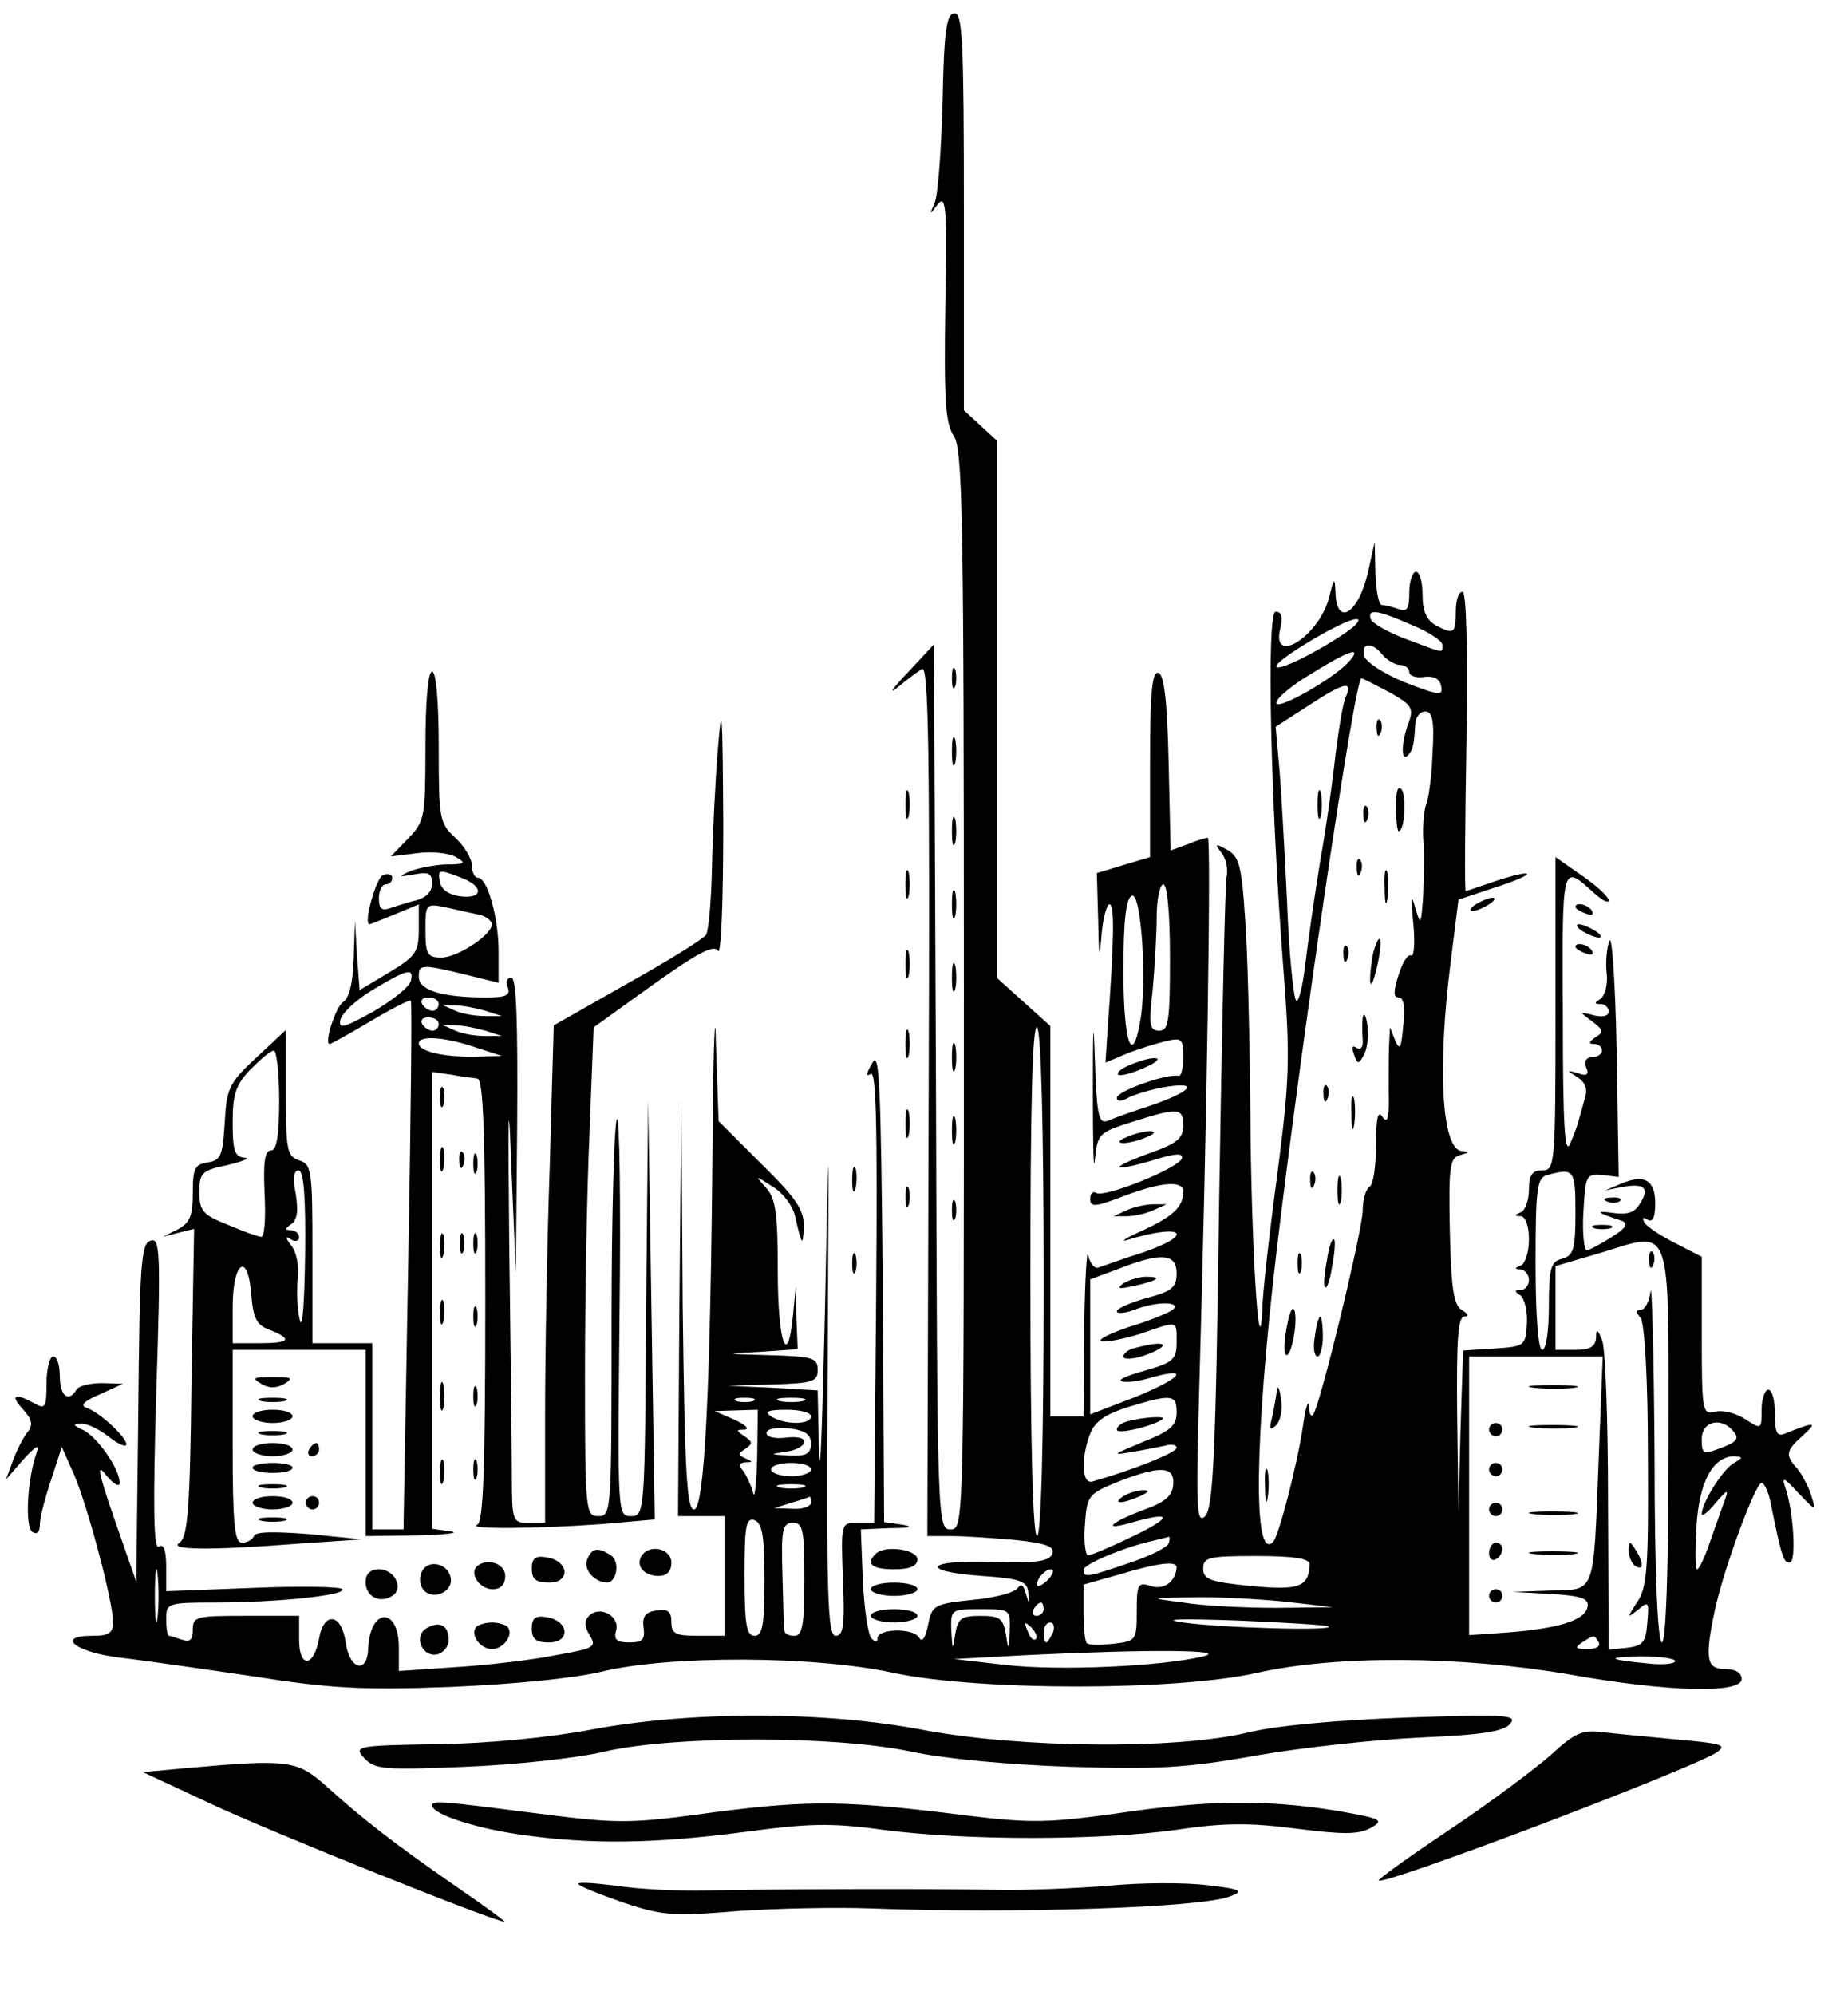 <?xml version="1.0" standalone="no"?>
<!DOCTYPE svg PUBLIC "-//W3C//DTD SVG 20010904//EN"
 "http://www.w3.org/TR/2001/REC-SVG-20010904/DTD/svg10.dtd">
<svg version="1.0" xmlns="http://www.w3.org/2000/svg"
 width="278pt" height="300pt" viewBox="0 0 278 300"
 preserveAspectRatio="xMidYMid meet">

<g transform="translate(0,300) scale(0.1,-0.1)"
fill="#000000" stroke="none">
<path d="M1418 2848 c-2 -73 -7 -142 -12 -153 -8 -19 -8 -19 5 -2 12 15 14 -6
11 -154 -2 -141 0 -175 13 -195 13 -20 15 -119 15 -834 0 -802 0 -810 -20
-810 -20 0 -20 8 -22 665 l-3 666 -40 -43 c-22 -23 -29 -33 -15 -22 14 12 31
24 37 28 10 6 12 -129 10 -648 l-2 -656 36 0 c20 0 63 -3 97 -6 47 -5 59 -10
55 -21 -5 -11 -24 -14 -89 -12 -101 4 -114 -14 -17 -21 59 -4 68 -8 70 -25 2
-18 1 -18 -4 -1 -3 12 -7 15 -12 8 -4 -7 -35 -15 -68 -18 -58 -6 -61 -8 -67
-38 -4 -20 -9 -27 -14 -18 -9 14 -62 13 -62 -2 0 -6 -3 -6 -9 0 -5 5 -11 44
-13 87 l-3 77 45 2 c29 0 35 2 18 5 l-28 4 -2 357 c-3 306 -5 354 -16 333 -9
-15 -10 -21 -2 -16 8 5 10 -78 8 -334 l-3 -341 -25 0 c-25 0 -25 0 -22 -85 3
-68 1 -85 -11 -85 -12 0 -14 60 -12 397 2 394 2 395 -4 93 -4 -168 -7 -264 -9
-213 l-2 92 -67 4 -68 3 68 2 c60 2 67 4 67 22 0 18 -7 20 -72 22 -70 2 -71 2
-15 5 l57 4 -2 47 -1 47 -4 -42 c-8 -84 -23 -42 -23 64 0 87 -3 110 -17 126
-18 20 -18 20 10 2 15 -9 30 -29 33 -44 10 -44 12 -47 13 -16 1 25 -11 43 -64
95 l-64 64 -4 115 c-1 64 -4 4 -5 -134 -3 -382 -12 -565 -28 -565 -11 0 -14
60 -17 307 l-2 308 -3 -312 -2 -313 35 0 35 0 0 -90 0 -90 -40 0 c-34 0 -40 3
-40 21 0 15 -5 20 -22 17 -17 -2 -22 -9 -20 -25 3 -19 -2 -23 -21 -23 -20 0
-24 4 -20 19 5 21 -25 37 -41 21 -7 -7 -7 -16 1 -29 11 -18 7 -20 -50 -30 -34
-7 -101 -15 -149 -18 l-88 -6 0 36 c0 60 -43 60 -46 -1 -1 -40 -28 -34 -34 8
-6 44 -33 47 -40 6 -8 -44 -30 -45 -30 -2 l0 36 -80 0 c-75 0 -80 -1 -80 -21
0 -15 -4 -19 -16 -15 -9 3 -18 6 -20 6 -2 0 -4 11 -4 25 0 24 2 25 74 25 93 0
197 11 191 20 -2 4 -63 5 -135 2 l-130 -5 0 37 c0 25 -4 35 -11 30 -8 -5 -9
58 -4 230 7 214 6 236 -9 230 -14 -5 -16 -38 -18 -259 l-3 -254 -32 92 c-26
75 -28 88 -13 68 11 -13 20 -18 20 -11 0 21 -33 68 -54 79 -16 7 -17 10 -5 10
9 1 28 -8 43 -20 14 -11 26 -16 26 -11 0 11 -40 48 -60 55 -10 3 -4 10 20 20
l35 16 -32 1 c-17 0 -35 -4 -38 -10 -12 -20 -25 -9 -25 20 0 17 -4 30 -10 30
-5 0 -10 -18 -10 -40 0 -37 -2 -40 -19 -30 -30 16 -36 12 -16 -10 13 -14 15
-23 7 -33 -6 -7 -16 -26 -22 -42 l-11 -30 26 30 c19 21 25 24 20 10 -14 -39
-18 -112 -6 -119 7 -4 11 0 11 12 0 10 8 40 17 67 l16 49 19 -43 c21 -50 58
-190 58 -220 0 -17 -6 -21 -31 -21 -57 0 -25 -25 42 -33 35 -4 125 -17 200
-28 114 -18 163 -21 295 -16 96 4 187 13 229 23 102 25 322 24 440 -2 128 -27
423 -27 545 0 119 27 305 26 470 -2 151 -27 260 -29 260 -7 0 9 -9 15 -25 15
-28 0 -31 15 -15 90 14 64 61 190 70 190 4 0 11 -15 14 -32 16 -79 19 -88 28
-88 11 0 6 79 -7 115 -5 15 0 12 20 -10 27 -28 27 -28 20 -5 -4 14 -14 32 -21
41 -19 21 -18 27 9 51 22 20 17 20 -28 2 -12 -5 -15 2 -15 30 0 20 -4 36 -10
36 -5 0 -10 -14 -10 -30 0 -30 0 -30 -25 -14 -14 9 -34 14 -45 11 -19 -5 -20
0 -20 114 l0 119 -39 20 c-22 11 -43 25 -47 31 -4 8 -3 9 4 5 8 -5 12 3 12 24
0 35 -16 45 -51 30 l-24 -10 26 5 c33 6 41 -2 26 -25 -8 -14 -19 -17 -41 -14
-28 4 -24 0 14 -12 10 -4 6 -11 -15 -24 -17 -11 -34 -20 -38 -20 -4 0 -7 26
-5 58 3 54 4 57 28 55 l25 -3 -3 188 c-2 103 -7 178 -11 167 -4 -11 -6 -33 -4
-49 2 -17 -3 -33 -9 -38 -10 -6 -10 -8 0 -8 6 0 12 -5 12 -11 0 -7 -9 -9 -22
-6 -23 6 -23 6 -3 -9 17 -13 18 -16 5 -24 -10 -7 -11 -10 -2 -10 6 0 12 -4 12
-10 0 -5 -7 -10 -15 -10 -9 0 -12 -6 -9 -15 5 -11 1 -14 -12 -9 -18 5 -18 5
-1 -6 12 -8 16 -18 11 -32 -3 -11 -7 -26 -9 -32 -1 -6 -7 -22 -13 -36 -8 -19
-11 27 -11 193 -1 233 -2 228 47 184 12 -11 22 -16 22 -11 0 5 -18 22 -40 37
l-40 28 0 -235 c0 -229 -1 -236 -20 -236 -15 0 -20 -7 -20 -29 0 -16 -6 -32
-12 -34 -10 -4 -10 -6 0 -6 7 -1 12 -15 12 -35 0 -19 -6 -37 -12 -39 -10 -4
-10 -6 0 -6 6 -1 12 -8 12 -16 0 -8 -6 -15 -12 -15 -10 0 -10 -2 -1 -8 6 -4
11 -23 10 -42 -2 -34 -3 -35 -49 -38 l-47 -3 -4 -122 -3 -122 -2 148 c-1 112
1 147 11 147 7 0 6 4 -4 10 -12 7 -16 31 -18 119 -2 98 0 110 16 114 14 4 15
5 2 6 -30 2 -37 123 -17 282 l12 96 54 18 c29 9 52 19 49 21 -2 2 -23 -3 -47
-11 -23 -8 -44 -15 -45 -15 -2 0 -1 101 1 225 2 144 0 225 -6 225 -6 0 -10
-13 -10 -30 0 -33 -3 -35 -31 -20 -13 8 -19 21 -19 45 0 19 -4 35 -10 35 -5 0
-10 -14 -10 -31 0 -24 -3 -30 -16 -25 -9 3 -20 6 -25 6 -5 0 -9 21 -10 48 l-1
47 -10 -45 c-14 -62 -47 -84 -49 -32 -1 25 -2 24 -10 -8 -16 -58 -87 -102 -73
-45 4 17 2 25 -7 25 -14 0 -8 -285 12 -542 10 -130 9 -162 -10 -308 -12 -89
-22 -178 -22 -199 -5 -100 -17 106 -18 290 -1 113 -4 247 -8 298 -5 79 -9 93
-27 103 -18 10 -19 9 -9 -4 7 -8 11 -25 8 -37 -2 -13 -7 -231 -11 -485 -5
-386 -9 -463 -21 -476 -13 -13 -14 10 -9 190 12 416 18 830 13 830 -3 0 -17
-4 -31 -10 l-25 -9 -3 131 c-2 94 -7 133 -15 136 -10 3 -13 -29 -13 -137 l0
-140 -40 -12 -40 -12 2 -71 c1 -56 2 -61 5 -23 2 26 8 47 12 47 8 0 7 -55 -3
-191 l-3 -47 31 13 c17 7 43 15 59 19 25 6 27 4 27 -24 0 -16 -3 -29 -7 -28
-17 4 -93 -23 -93 -33 0 -6 7 -6 19 1 11 5 37 13 58 16 48 7 34 -8 -27 -29
-25 -8 -53 -18 -62 -22 -15 -6 -18 3 -21 92 -2 66 -3 51 -3 -47 0 -80 1 -127
3 -104 4 39 6 41 57 57 69 22 76 21 76 -6 0 -19 -10 -27 -50 -41 -63 -23 -61
-30 4 -11 35 11 46 11 44 3 -5 -15 -117 -60 -129 -52 -5 3 -9 -1 -9 -9 0 -13
8 -12 50 4 58 22 90 24 90 7 0 -23 -15 -37 -60 -58 -25 -11 -36 -18 -25 -15
85 26 105 9 23 -19 -29 -9 -58 -20 -65 -22 -6 -3 -13 5 -16 18 -2 13 -5 -37
-6 -109 l-1 -133 -25 0 -25 0 0 293 0 294 -40 36 -40 36 0 404 0 404 -25 23
-25 23 0 299 c0 253 -2 298 -14 298 -12 0 -16 -25 -18 -132z m706 -788 c25
-10 46 -24 46 -30 0 -13 4 -13 -55 9 -27 10 -51 24 -53 30 -5 16 10 14 62 -9z
m-99 -11 c-47 -32 -105 -60 -105 -51 0 10 100 70 120 71 8 0 2 -8 -15 -20z
m55 -34 c7 -8 19 -15 26 -15 8 0 14 -5 14 -11 0 -5 10 -9 22 -7 15 2 24 -3 26
-14 3 -15 -3 -14 -55 6 -32 13 -59 31 -61 40 -4 20 12 21 28 1z m-49 -8 c-20
-25 -111 -77 -111 -64 0 7 24 27 53 44 56 35 76 41 58 20z m59 -48 c34 -19 37
-24 29 -46 -11 -29 -12 -59 -1 -49 7 8 9 13 11 46 0 11 7 20 15 20 11 0 14
-14 11 -62 -1 -35 -6 -70 -10 -79 -3 -9 -5 -32 -4 -50 2 -19 1 -56 0 -84 -3
-46 -4 -48 -12 -20 -6 22 -7 16 -3 -23 3 -30 1 -51 -3 -49 -5 3 -13 -10 -19
-29 -8 -25 -8 -34 0 -34 8 0 10 -15 7 -42 -3 -34 -5 -39 -12 -23 l-8 20 -1
-20 c-1 -11 -1 -45 -1 -75 1 -40 -1 -51 -9 -40 -7 11 -10 0 -10 -42 0 -31 -4
-60 -10 -63 -5 -3 -10 -19 -10 -35 0 -29 -65 -298 -75 -308 -3 -3 -6 3 -6 14
-1 10 -5 -3 -9 -31 -8 -55 -36 -165 -45 -174 -30 -30 -28 152 5 434 38 321
118 865 128 865 2 0 21 -10 42 -21z m-65 -6 c-5 -10 -11 -49 -16 -88 -4 -38
-14 -110 -23 -160 -8 -49 -18 -118 -22 -152 -4 -35 -10 -60 -14 -58 -4 3 -11
71 -14 152 -4 82 -9 173 -12 204 l-5 56 48 31 c55 36 68 39 58 15z m-265 -393
c0 -95 -2 -110 -16 -110 -15 0 -16 9 -10 61 3 34 6 84 6 110 0 27 5 49 10 49
6 0 10 -43 10 -110z m-45 -97 c-12 -68 -25 -30 -25 76 0 79 4 111 13 114 14 4
23 -133 12 -190z m-145 -394 c0 -246 -4 -379 -10 -379 -6 0 -10 135 -10 386 0
254 3 383 10 379 6 -4 10 -143 10 -386z m800 107 c0 -55 -3 -64 -20 -69 -17
-4 -20 -14 -20 -71 0 -37 -4 -66 -10 -66 -6 0 -10 50 -10 129 0 115 2 130 18
134 40 11 42 8 42 -57z m140 -351 c0 -190 -4 -295 -10 -295 -6 0 -11 100 -11
278 -1 152 -4 265 -6 250 -2 -16 -9 -28 -15 -28 -7 0 -7 -4 0 -12 6 -8 11 -91
11 -207 1 -167 -1 -198 -16 -220 -16 -25 -16 -25 1 -12 16 14 17 12 14 -20 -2
-29 -7 -34 -30 -37 l-28 -3 -1 223 c0 123 -4 232 -9 243 -7 17 -9 17 -9 3 -1
-13 -9 -18 -31 -18 l-30 0 0 63 0 63 68 20 c109 33 102 52 102 -291z m-740
260 c0 -21 -7 -27 -45 -37 -25 -7 -45 -16 -45 -20 0 -4 12 -3 26 2 32 13 71
13 59 1 -6 -5 -35 -17 -65 -26 -30 -10 -50 -20 -43 -22 6 -2 32 3 58 11 58 20
55 21 55 -13 0 -25 -5 -30 -47 -42 -26 -7 -42 -14 -36 -16 7 -3 28 0 47 6 59
16 41 -3 -29 -31 l-65 -25 0 101 0 102 43 16 c64 25 87 23 87 -7z m635 -277
c-8 -210 -4 -198 -73 -200 l-57 -2 58 -3 c47 -3 58 -7 55 -20 -4 -20 -44 -32
-120 -38 l-58 -4 0 209 0 210 101 0 100 0 -6 -152z m-1272 85 c-7 -2 -19 -2
-25 0 -7 3 -2 5 12 5 14 0 19 -2 13 -5z m75 0 c-10 -2 -26 -2 -35 0 -10 3 -2
5 17 5 19 0 27 -2 18 -5z m562 -17 c0 -20 -9 -28 -52 -45 -43 -18 -47 -20 -18
-15 19 3 43 8 53 10 9 3 17 1 17 -3 0 -8 -70 -35 -127 -51 -16 -4 -17 36 -3
72 7 18 22 29 57 40 66 20 73 19 73 -8z m-631 -68 c-1 -40 -4 -64 -6 -53 -3
11 -10 26 -15 33 -7 8 -6 12 3 13 12 0 12 1 0 6 -11 5 -11 7 0 14 12 8 11 11
-1 19 -13 9 -13 10 0 10 8 1 2 7 -15 15 l-30 13 33 1 32 1 -1 -72z m81 62 c0
-13 -40 -13 -60 0 -11 7 -5 10 23 10 20 0 37 -4 37 -10z m0 -41 c0 -15 -7 -19
-32 -18 -31 2 -31 2 -5 6 15 2 27 9 27 15 0 6 -13 8 -28 6 -17 -2 -29 1 -29 7
0 6 14 9 34 7 24 -3 33 -9 33 -23z m1388 18 c9 -10 4 -16 -18 -24 -28 -11 -30
-10 -30 13 0 27 30 34 48 11z m-1 -48 c-16 -10 -47 -59 -47 -76 0 -4 10 3 21
17 17 20 20 21 14 5 -4 -11 -14 -39 -22 -62 -8 -24 -17 -43 -20 -43 -3 0 -3
29 -1 64 4 68 25 106 57 106 14 -1 13 -2 -2 -11z m-1387 -9 c0 -5 -13 -10 -30
-10 -16 0 -30 5 -30 10 0 6 14 10 30 10 17 0 30 -4 30 -10z m545 -22 c-1 -17
-12 -27 -43 -38 -51 -19 -66 -33 -21 -20 63 18 64 9 4 -20 -33 -16 -64 -29
-68 -29 -4 -1 -7 20 -5 45 3 45 5 47 48 65 64 25 87 25 85 -3z m-557 -5 c-10
-2 -26 -2 -35 0 -10 3 -2 5 17 5 19 0 27 -2 18 -5z m12 -23 c0 -5 -12 -10 -27
-9 l-28 1 25 8 c14 4 26 8 28 9 1 1 2 -3 2 -9z m-70 -116 c0 -68 -3 -84 -15
-84 -12 0 -15 17 -15 90 0 75 2 88 15 84 12 -5 15 -25 15 -90z m60 1 c0 -69
-3 -85 -15 -85 -8 0 -15 3 -15 8 -1 4 -2 42 -3 85 -2 67 0 77 16 77 15 0 17
-11 17 -85z m548 54 c-2 -6 -28 -19 -58 -29 -64 -22 -70 -23 -70 -11 0 9 63
35 105 44 11 3 22 5 23 6 2 0 2 -4 0 -10z m-1521 -111 c-2 -18 -4 -4 -4 32 0
36 2 50 4 33 2 -18 2 -48 0 -65z m1733 80 c-1 -35 -16 -40 -89 -33 -61 6 -71
10 -71 26 0 17 8 19 80 19 57 0 80 -4 80 -12z m-200 -5 c-1 -21 -19 -35 -39
-28 -19 6 -21 3 -21 -38 0 -44 -1 -45 -35 -49 -20 -2 -38 -2 -40 1 -3 2 -5 23
-5 46 l0 42 53 15 c60 18 87 21 87 11z m-192 -17 c-7 -8 -15 -12 -17 -11 -5 6
10 25 20 25 5 0 4 -6 -3 -14z m367 -36 l60 -7 -85 -1 c-47 0 -110 3 -140 8
-54 7 -54 7 25 8 44 0 107 -4 140 -8z m-375 -10 c0 -5 -5 -10 -11 -10 -5 0 -7
5 -4 10 3 6 8 10 11 10 2 0 4 -4 4 -10z m-51 -32 c-2 -31 -2 -31 -6 -5 -4 23
-9 27 -38 27 -29 0 -34 -4 -38 -27 -4 -26 -4 -26 -6 5 -1 32 0 32 44 32 44 0
45 0 44 -32z m480 6 c8 -7 -163 -2 -219 6 -35 5 -6 6 80 3 74 -3 137 -7 139
-9z m-441 -19 c-3 -3 -9 2 -12 12 -6 14 -5 15 5 6 7 -7 10 -15 7 -18z m26 10
c-4 -8 -8 -15 -10 -15 -2 0 -4 7 -4 15 0 8 4 15 10 15 5 0 7 -7 4 -15z m821
-15 c3 -6 -4 -10 -17 -10 -18 0 -20 2 -8 10 19 12 18 12 25 0z m-595 -21 c-63
-15 -215 -22 -296 -13 l-79 9 110 6 c185 9 305 8 265 -2z m710 -7 c0 -4 -17
-6 -37 -4 -65 6 -70 10 -15 11 28 0 52 -3 52 -7z"/>
<path d="M2071 1904 c0 -11 3 -14 6 -6 3 7 2 16 -1 19 -3 4 -6 -2 -5 -13z"/>
<path d="M2100 1788 c0 -21 2 -38 4 -38 9 0 12 50 5 62 -6 8 -9 -1 -9 -24z"/>
<path d="M2051 1774 c0 -11 3 -14 6 -6 3 7 2 16 -1 19 -3 4 -6 -2 -5 -13z"/>
<path d="M2041 1694 c0 -11 3 -14 6 -6 3 7 2 16 -1 19 -3 4 -6 -2 -5 -13z"/>
<path d="M2083 1665 c0 -22 2 -30 4 -17 2 12 2 30 0 40 -3 9 -5 -1 -4 -23z"/>
<path d="M2066 1568 c-3 -13 -5 -32 -5 -43 1 -11 5 -2 10 19 10 42 6 62 -5 24z"/>
<path d="M2021 1564 c0 -11 3 -14 6 -6 3 7 2 16 -1 19 -3 4 -6 -2 -5 -13z"/>
<path d="M2050 1470 c-1 -8 -1 -23 0 -34 1 -11 -3 -15 -9 -12 -7 5 -8 1 -4
-10 5 -15 7 -15 15 0 5 9 7 29 5 44 -2 15 -5 20 -7 12z"/>
<path d="M1991 1354 c0 -11 3 -14 6 -6 3 7 2 16 -1 19 -3 4 -6 -2 -5 -13z"/>
<path d="M2033 1325 c0 -22 2 -30 4 -17 2 12 2 30 0 40 -3 9 -5 -1 -4 -23z"/>
<path d="M1971 1224 c0 -11 3 -14 6 -6 3 7 2 16 -1 19 -3 4 -6 -2 -5 -13z"/>
<path d="M2012 1210 c0 -19 2 -27 5 -17 2 9 2 25 0 35 -3 9 -5 1 -5 -18z"/>
<path d="M1996 1104 c-4 -20 -5 -38 -3 -40 3 -3 8 11 11 32 4 20 5 38 3 40 -3
3 -8 -11 -11 -32z"/>
<path d="M1952 1100 c0 -14 2 -19 5 -12 2 6 2 18 0 25 -3 6 -5 1 -5 -13z"/>
<path d="M1936 1006 c-4 -21 -5 -40 -2 -43 7 -8 18 42 14 64 -3 11 -7 3 -12
-21z"/>
<path d="M1978 990 c-3 -16 -1 -30 4 -30 4 0 8 14 8 30 0 17 -2 30 -4 30 -2 0
-6 -13 -8 -30z"/>
<path d="M1921 910 c-1 -8 -4 -26 -7 -40 -5 -19 -4 -22 5 -14 7 6 11 24 8 40
-2 16 -5 22 -6 14z"/>
<path d="M1903 765 c0 -22 2 -30 4 -17 2 12 2 30 0 40 -3 9 -5 -1 -4 -23z"/>
<path d="M1982 1790 c0 -19 2 -27 5 -17 2 9 2 25 0 35 -3 9 -5 1 -5 -18z"/>
<path d="M2481 1104 c0 -11 3 -14 6 -6 3 7 2 16 -1 19 -3 4 -6 -2 -5 -13z"/>
<path d="M2450 668 c0 -9 5 -20 10 -23 13 -8 13 5 0 25 -8 13 -10 13 -10 -2z"/>
<path d="M1690 1070 c-11 -8 -7 -9 15 -4 37 8 45 14 19 14 -10 0 -26 -5 -34
-10z"/>
<path d="M1708 973 c-10 -2 -18 -8 -18 -13 0 -5 14 -4 30 1 45 16 36 25 -12
12z"/>
<path d="M2308 913 c18 -2 45 -2 60 0 15 2 0 4 -33 4 -33 0 -45 -2 -27 -4z"/>
<path d="M2240 850 c0 -5 5 -10 10 -10 6 0 10 5 10 10 0 6 -4 10 -10 10 -5 0
-10 -4 -10 -10z"/>
<path d="M2308 853 c18 -2 45 -2 60 0 15 2 0 4 -33 4 -33 0 -45 -2 -27 -4z"/>
<path d="M2240 790 c0 -5 5 -10 10 -10 6 0 10 5 10 10 0 6 -4 10 -10 10 -5 0
-10 -4 -10 -10z"/>
<path d="M2240 730 c0 -5 5 -10 10 -10 6 0 10 5 10 10 0 6 -4 10 -10 10 -5 0
-10 -4 -10 -10z"/>
<path d="M2308 723 c18 -2 45 -2 60 0 15 2 0 4 -33 4 -33 0 -45 -2 -27 -4z"/>
<path d="M2240 664 c0 -8 5 -12 10 -9 6 3 10 10 10 16 0 5 -4 9 -10 9 -5 0
-10 -7 -10 -16z"/>
<path d="M2308 663 c18 -2 45 -2 60 0 15 2 0 4 -33 4 -33 0 -45 -2 -27 -4z"/>
<path d="M2240 600 c0 -5 5 -10 10 -10 6 0 10 5 10 10 0 6 -4 10 -10 10 -5 0
-10 -4 -10 -10z"/>
<path d="M1698 863 c-10 -2 -18 -8 -18 -13 0 -8 57 6 69 16 6 5 -29 3 -51 -3z"/>
<path d="M1690 750 c-18 -12 -2 -12 25 0 13 6 15 9 5 9 -8 0 -22 -4 -30 -9z"/>
<path d="M1432 1980 c0 -14 2 -19 5 -12 2 6 2 18 0 25 -3 6 -5 1 -5 -13z"/>
<path d="M640 1878 c0 -107 -1 -113 -26 -139 l-26 -27 40 5 c22 3 48 0 58 -6
16 -9 14 -11 -16 -11 -19 -1 -44 -6 -55 -11 -17 -8 -15 -8 8 -4 22 4 27 2 27
-14 0 -12 -9 -21 -24 -25 -13 -3 -31 -9 -40 -12 -12 -4 -16 0 -16 15 0 12 5
21 10 21 6 0 10 4 10 10 0 5 -6 7 -14 4 -10 -4 -30 -74 -20 -74 1 0 18 7 38
15 l36 15 0 -37 c0 -34 -4 -41 -44 -65 l-45 -27 -4 52 -3 52 -2 -57 c-1 -36
-7 -60 -16 -65 -11 -7 -29 -63 -20 -63 2 0 29 15 61 34 32 19 59 33 61 31 2
-1 0 -181 -4 -399 l-7 -396 -24 0 -23 0 0 140 0 140 -45 0 -45 0 0 134 c0 126
-1 135 -20 141 -18 6 -20 15 -20 101 l0 95 -45 -42 c-41 -38 -44 -46 -47 -98
-3 -49 -6 -56 -25 -59 -20 -3 -23 -9 -23 -46 0 -34 -4 -45 -23 -55 l-22 -11
23 6 24 6 -4 -231 c-2 -193 -6 -233 -18 -241 -17 -11 44 -12 185 -1 l90 6 -80
8 c-52 4 -81 4 -83 -3 -2 -5 -10 -10 -18 -10 -11 0 -14 27 -14 145 l0 145 100
0 100 0 0 -140 0 -140 78 1 c42 1 65 4 50 6 l-28 4 0 344 0 343 28 -4 c15 -3
33 -5 40 -6 9 -1 12 -75 12 -334 0 -256 -3 -333 -12 -337 -18 -7 91 -6 187 1
l80 7 -5 315 -5 315 -3 -312 c-2 -309 -2 -313 -23 -313 -20 0 -20 2 -17 304 2
167 0 299 -4 293 -4 -7 -8 -144 -8 -304 0 -286 0 -293 -20 -293 -19 0 -20 7
-20 213 0 116 3 282 7 367 l6 155 89 64 c69 49 92 61 98 51 5 -8 8 78 8 191
-1 168 -2 188 -8 114 -4 -49 -8 -130 -9 -180 -1 -49 -5 -95 -9 -101 -4 -6 -57
-39 -118 -73 l-111 -63 -6 -211 c-4 -116 -7 -284 -7 -374 l0 -163 -25 0 c-24
0 -25 2 -25 73 0 39 -2 198 -4 352 -2 194 -1 229 3 115 l7 -165 2 223 c1 157
-1 222 -9 222 -6 0 -9 -7 -5 -15 4 -12 -3 -15 -33 -15 -67 0 -101 11 -101 31
0 20 3 20 88 -1 l32 -8 0 47 c0 52 -17 111 -31 111 -5 0 -9 8 -9 18 0 10 -11
29 -25 42 -24 22 -25 29 -25 137 0 69 -4 113 -10 113 -6 0 -10 -44 -10 -112z
m54 -198 c34 -13 33 -32 -1 -28 -17 2 -29 10 -31 21 -4 20 -2 20 32 7z m29
-56 c9 -3 17 -9 17 -14 0 -16 -52 -50 -76 -50 -21 0 -24 5 -24 41 0 40 0 41
33 34 17 -4 40 -9 50 -11z m-105 -99 c-2 -9 -27 -29 -56 -46 -45 -25 -53 -27
-50 -13 2 10 23 30 48 45 53 32 63 34 58 14z m42 -35 c0 -5 -4 -10 -9 -10 -6
0 -13 5 -16 10 -3 6 1 10 9 10 9 0 16 -4 16 -10z m70 -10 l25 -8 -25 0 c-14 0
-34 3 -45 8 l-20 9 20 -1 c11 0 31 -4 45 -8z m-70 -20 c0 -5 -4 -10 -9 -10 -6
0 -13 5 -16 10 -3 6 1 10 9 10 9 0 16 -4 16 -10z m70 -10 l25 -8 -25 0 c-14 0
-34 3 -45 8 l-20 9 20 -1 c11 0 31 -4 45 -8z m-15 -25 l40 -13 -40 -1 c-48 -1
-85 8 -85 20 0 12 38 10 85 -6z m-295 -80 c0 -53 -4 -75 -12 -75 -10 0 -12
-18 -10 -65 2 -36 0 -65 -5 -65 -4 0 -27 8 -50 18 -38 15 -43 21 -43 49 0 29
3 33 43 41 23 6 34 10 25 11 -15 1 -18 11 -18 53 0 43 5 57 27 80 15 15 30 28
35 28 4 0 8 -34 8 -75z m39 -232 c-1 -72 -4 -115 -8 -98 -4 17 -5 45 -3 63 2
18 -2 40 -10 49 -9 12 -9 15 0 9 6 -4 12 -2 12 3 0 6 -6 11 -12 11 -10 0 -10
2 0 9 9 6 11 19 7 45 -5 24 -3 36 4 36 8 0 11 -40 10 -127z m-53 -113 c35 -14
30 -20 -16 -20 l-40 0 0 54 c0 69 23 85 28 19 3 -36 8 -46 28 -53z"/>
<path d="M1432 1870 c0 -19 2 -27 5 -17 2 9 2 25 0 35 -3 9 -5 1 -5 -18z"/>
<path d="M1362 1790 c0 -19 2 -27 5 -17 2 9 2 25 0 35 -3 9 -5 1 -5 -18z"/>
<path d="M1432 1750 c0 -19 2 -27 5 -17 2 9 2 25 0 35 -3 9 -5 1 -5 -18z"/>
<path d="M1362 1670 c0 -19 2 -27 5 -17 2 9 2 25 0 35 -3 9 -5 1 -5 -18z"/>
<path d="M1432 1640 c0 -19 2 -27 5 -17 2 9 2 25 0 35 -3 9 -5 1 -5 -18z"/>
<path d="M2220 1640 c-8 -5 -10 -10 -5 -10 6 0 17 5 25 10 8 5 11 10 5 10 -5
0 -17 -5 -25 -10z"/>
<path d="M2370 1636 c0 -2 7 -7 16 -10 8 -3 12 -2 9 4 -6 10 -25 14 -25 6z"/>
<path d="M2380 1600 c8 -5 20 -10 25 -10 6 0 3 5 -5 10 -8 5 -19 10 -25 10 -5
0 -3 -5 5 -10z"/>
<path d="M1362 1550 c0 -19 2 -27 5 -17 2 9 2 25 0 35 -3 9 -5 1 -5 -18z"/>
<path d="M2370 1576 c0 -2 7 -7 16 -10 8 -3 12 -2 9 4 -6 10 -25 14 -25 6z"/>
<path d="M1432 1530 c0 -19 2 -27 5 -17 2 9 2 25 0 35 -3 9 -5 1 -5 -18z"/>
<path d="M1362 1430 c0 -19 2 -27 5 -17 2 9 2 25 0 35 -3 9 -5 1 -5 -18z"/>
<path d="M1432 1410 c0 -19 2 -27 5 -17 2 9 2 25 0 35 -3 9 -5 1 -5 -18z"/>
<path d="M1701 1399 c-13 -5 -22 -12 -19 -15 3 -3 21 2 39 10 37 16 19 21 -20
5z"/>
<path d="M662 1350 c0 -14 2 -19 5 -12 2 6 2 18 0 25 -3 6 -5 1 -5 -13z"/>
<path d="M1362 1310 c0 -19 2 -27 5 -17 2 9 2 25 0 35 -3 9 -5 1 -5 -18z"/>
<path d="M1432 1300 c0 -19 2 -27 5 -17 2 9 2 25 0 35 -3 9 -5 1 -5 -18z"/>
<path d="M1695 1290 c-13 -5 -14 -9 -5 -9 8 0 24 4 35 9 13 5 14 9 5 9 -8 0
-24 -4 -35 -9z"/>
<path d="M662 1255 c0 -16 2 -22 5 -12 2 9 2 23 0 30 -3 6 -5 -1 -5 -18z"/>
<path d="M691 1254 c0 -11 3 -14 6 -6 3 7 2 16 -1 19 -3 4 -6 -2 -5 -13z"/>
<path d="M712 1250 c0 -14 2 -19 5 -12 2 6 2 18 0 25 -3 6 -5 1 -5 -13z"/>
<path d="M1282 1225 c0 -16 2 -22 5 -12 2 9 2 23 0 30 -3 6 -5 -1 -5 -18z"/>
<path d="M1362 1200 c0 -14 2 -19 5 -12 2 6 2 18 0 25 -3 6 -5 1 -5 -13z"/>
<path d="M1432 1180 c0 -14 2 -19 5 -12 2 6 2 18 0 25 -3 6 -5 1 -5 -13z"/>
<path d="M2418 1193 c7 -3 16 -2 19 1 4 3 -2 6 -13 5 -11 0 -14 -3 -6 -6z"/>
<path d="M1695 1180 l-20 -9 20 0 c11 0 29 4 40 9 l20 9 -20 0 c-11 0 -29 -4
-40 -9z"/>
<path d="M2398 1153 c6 -2 18 -2 25 0 6 3 1 5 -13 5 -14 0 -19 -2 -12 -5z"/>
<path d="M662 1125 c0 -16 2 -22 5 -12 2 9 2 23 0 30 -3 6 -5 -1 -5 -18z"/>
<path d="M692 1130 c0 -14 2 -19 5 -12 2 6 2 18 0 25 -3 6 -5 1 -5 -13z"/>
<path d="M712 1130 c0 -14 2 -19 5 -12 2 6 2 18 0 25 -3 6 -5 1 -5 -13z"/>
<path d="M1282 1100 c0 -14 2 -19 5 -12 2 6 2 18 0 25 -3 6 -5 1 -5 -13z"/>
<path d="M662 1025 c0 -16 2 -22 5 -12 2 9 2 23 0 30 -3 6 -5 -1 -5 -18z"/>
<path d="M712 1020 c0 -14 2 -19 5 -12 2 6 2 18 0 25 -3 6 -5 1 -5 -13z"/>
<path d="M393 919 c11 -7 23 -7 35 0 14 9 11 10 -18 10 -29 0 -32 -1 -17 -10z"/>
<path d="M662 900 c0 -19 2 -27 5 -17 2 9 2 25 0 35 -3 9 -5 1 -5 -18z"/>
<path d="M712 900 c0 -14 2 -19 5 -12 2 6 2 18 0 25 -3 6 -5 1 -5 -13z"/>
<path d="M393 893 c9 -2 25 -2 35 0 9 3 1 5 -18 5 -19 0 -27 -2 -17 -5z"/>
<path d="M380 870 c0 -5 14 -10 30 -10 17 0 30 5 30 10 0 6 -13 10 -30 10 -16
0 -30 -4 -30 -10z"/>
<path d="M393 843 c9 -2 25 -2 35 0 9 3 1 5 -18 5 -19 0 -27 -2 -17 -5z"/>
<path d="M380 820 c0 -5 14 -10 30 -10 17 0 30 5 30 10 0 6 -13 10 -30 10 -16
0 -30 -4 -30 -10z"/>
<path d="M465 820 c-3 -5 -1 -10 4 -10 6 0 11 5 11 10 0 6 -2 10 -4 10 -3 0
-8 -4 -11 -10z"/>
<path d="M662 785 c0 -16 2 -22 5 -12 2 9 2 23 0 30 -3 6 -5 -1 -5 -18z"/>
<path d="M712 790 c0 -14 2 -19 5 -12 2 6 2 18 0 25 -3 6 -5 1 -5 -13z"/>
<path d="M380 793 c0 -5 14 -8 30 -8 17 0 30 3 30 8 0 4 -13 7 -30 7 -16 0
-30 -3 -30 -7z"/>
<path d="M393 763 c9 -2 25 -2 35 0 9 3 1 5 -18 5 -19 0 -27 -2 -17 -5z"/>
<path d="M380 740 c0 -5 14 -10 30 -10 17 0 30 5 30 10 0 6 -13 10 -30 10 -16
0 -30 -4 -30 -10z"/>
<path d="M460 740 c0 -5 5 -10 10 -10 6 0 10 5 10 10 0 6 -4 10 -10 10 -5 0
-10 -4 -10 -10z"/>
<path d="M393 713 c9 -2 25 -2 35 0 9 3 1 5 -18 5 -19 0 -27 -2 -17 -5z"/>
<path d="M883 654 c-5 -15 11 -33 30 -34 15 0 20 32 6 41 -20 13 -29 11 -36
-7z"/>
<path d="M965 660 c-9 -15 4 -30 26 -30 12 0 19 7 19 20 0 21 -33 29 -45 10z"/>
<path d="M1317 663 c-15 -15 -5 -23 28 -23 24 0 35 5 35 15 0 15 -50 22 -63 8z"/>
<path d="M800 641 c0 -16 6 -21 26 -21 33 0 30 33 -4 38 -17 3 -22 -2 -22 -17z"/>
<path d="M634 635 c-4 -9 -2 -21 4 -27 15 -15 44 -1 40 19 -4 23 -36 29 -44 8z"/>
<path d="M717 644 c-11 -11 5 -34 24 -34 12 0 19 7 19 20 0 19 -28 28 -43 14z"/>
<path d="M550 621 c0 -22 21 -33 40 -21 18 11 4 40 -20 40 -13 0 -20 -7 -20
-19z"/>
<path d="M1310 610 c0 -5 16 -10 35 -10 19 0 35 5 35 10 0 6 -16 10 -35 10
-19 0 -35 -4 -35 -10z"/>
<path d="M1310 570 c0 -5 16 -10 35 -10 19 0 35 5 35 10 0 6 -16 10 -35 10
-19 0 -35 -4 -35 -10z"/>
<path d="M800 551 c0 -16 6 -21 26 -21 33 0 30 33 -4 38 -17 3 -22 -2 -22 -17z"/>
<path d="M641 551 c-19 -12 -6 -43 16 -39 10 2 18 12 18 22 0 22 -14 29 -34
17z"/>
<path d="M717 554 c-11 -11 5 -34 23 -34 18 0 34 23 23 34 -4 3 -14 6 -23 6
-9 0 -19 -3 -23 -6z"/>
<path d="M890 399 c-63 -12 -156 -21 -232 -22 -123 -2 -126 -3 -110 -21 16
-17 29 -18 152 -13 74 3 169 13 210 23 106 24 345 24 460 0 50 -11 149 -20
240 -23 131 -4 174 -2 280 17 69 12 180 24 247 27 92 4 126 9 135 21 11 13 -7
14 -157 9 -106 -4 -196 -12 -240 -23 -107 -25 -338 -23 -484 4 -150 29 -351
29 -501 1z"/>
<path d="M2332 360 c-24 -21 -92 -72 -152 -112 -60 -40 -107 -74 -106 -76 8
-8 474 169 509 193 15 11 7 13 -60 19 -43 4 -94 9 -113 11 -30 4 -41 -1 -78
-35z"/>
<path d="M280 341 l-65 -6 103 -48 c87 -41 426 -177 441 -177 2 0 -29 23 -70
51 -91 63 -142 102 -196 151 -46 41 -56 43 -213 29z"/>
<path d="M650 285 c0 -13 63 -34 133 -44 105 -15 199 -14 337 4 97 13 130 14
210 3 124 -16 321 -16 438 0 73 11 112 11 182 2 71 -9 93 -9 112 1 21 12 17
14 -52 26 -105 17 -195 16 -329 -4 -101 -14 -129 -15 -221 -4 -189 24 -241 24
-383 6 -131 -18 -145 -18 -270 -2 -141 18 -157 20 -157 12z"/>
<path d="M870 167 c0 -3 30 -15 67 -28 60 -20 76 -21 172 -13 58 4 149 6 201
4 216 -8 497 1 540 18 22 8 18 11 -34 17 -33 4 -100 4 -150 -1 -50 -4 -126 -7
-168 -6 -110 2 -344 1 -435 -1 -43 -1 -104 2 -135 7 -32 4 -58 6 -58 3z"/>
</g>
</svg>

